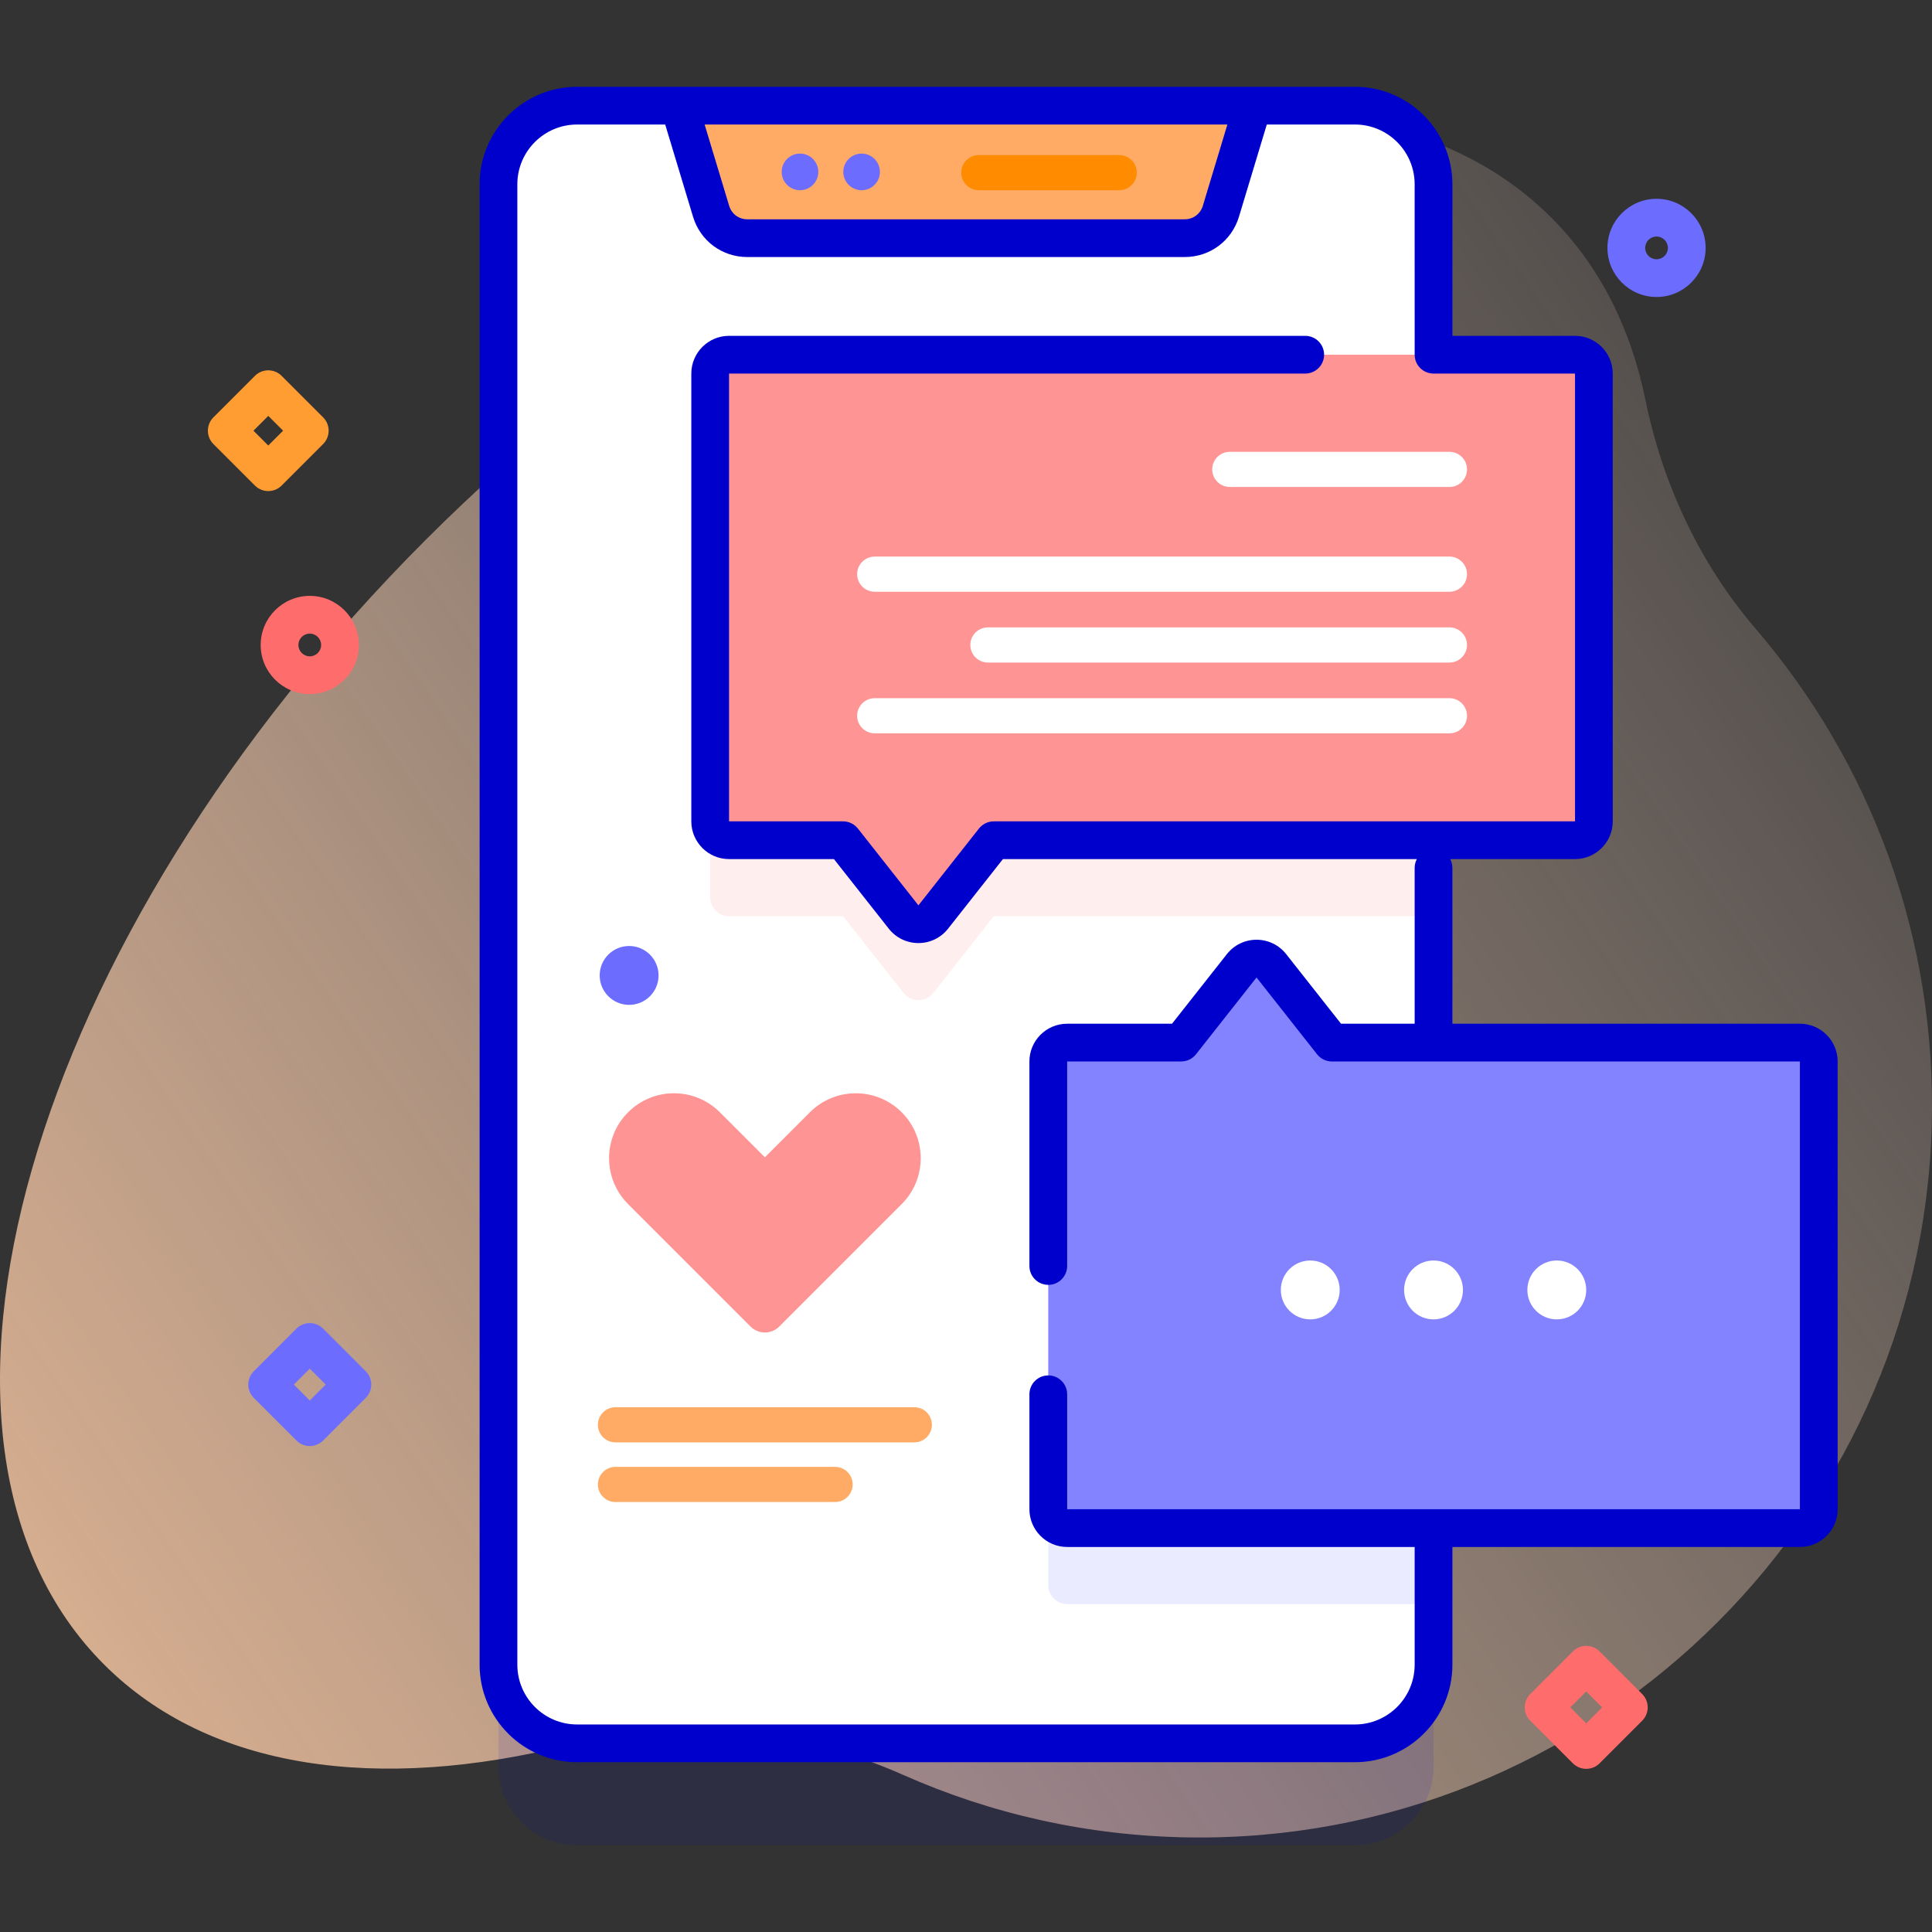 <svg id="Capa_1" enable-background="new 0 0 512 512" height="512" viewBox="0 0 512 512" width="512" xmlns="http://www.w3.org/2000/svg" xmlns:xlink="http://www.w3.org/1999/xlink"><rect x="0" y="0" width="512" height="512" fill="#333333" stroke="none"/><linearGradient id="SVGID_1_" gradientUnits="userSpaceOnUse" x1="600.494" x2="-111.506" y1="66.598" y2="554.598"><stop offset=".008" stop-color="#ffe8dc" stop-opacity="0"/><stop offset=".998" stop-color="#ffc599"/></linearGradient><g><path d="m465.257 166.614c-14.861-17.312-24.645-38.356-29.218-60.708-3.878-18.954-12.095-35.401-24.961-48.267-58.773-58.773-192.264-20.572-298.161 85.325s-144.098 239.387-85.325 298.16c27.937 27.937 72.757 33.955 123.469 21.212 29.453-7.401 60.532-4.287 88.29 8.03 23.202 10.295 48.799 16.173 75.724 16.566 105.676 1.543 193.748-82.552 196.839-188.195 1.479-50.505-16.354-96.822-46.657-132.123z" fill="url(#SVGID_1_)"/><g><g><g><g><g><g><path d="m132.1 468.171c0 11.5 9.33 20.83 20.84 20.83h206.12c11.51 0 20.84-9.33 20.84-20.83v-392.34c0-11.5-9.33-20.83-20.84-20.83h-206.12c-11.51 0-20.84 9.33-20.84 20.83z" fill="#00c" opacity=".1"/><path d="m379.9 48.83v392.34c0 11.5-9.33 20.83-20.84 20.83h-206.12c-11.51 0-20.84-9.33-20.84-20.83v-392.34c0-11.5 9.33-20.83 20.84-20.83h206.12c11.51 0 20.84 9.33 20.84 20.83z" fill="#fff"/><path d="m379.9 114.14v128.67h-116.54l-16.04 20.35c-2 2.54-5.85 2.54-7.85 0l-16.04-20.35h-30.22c-2.77 0-5-2.24-5-5v-118.67c0-2.76 2.23-5 5-5z" fill="#fee"/><path d="m379.9 296.44v128.67h-97.09c-2.76 0-5-2.24-5-5v-118.67c0-2.76 2.24-5 5-5h30.22l16.04-20.35c2-2.54 5.85-2.54 7.85 0l16.04 20.35z" fill="#ebebff"/><path d="m323.547 56.006 8.453-28.007h-152l8.453 28.007c1.274 4.222 5.164 7.11 9.573 7.11h115.946c4.411 0 8.3-2.889 9.575-7.11z" fill="#ffab66"/></g></g><g><circle cx="212.008" cy="45.557" fill="#6c6cff" r="4.854"/></g><g><circle cx="228.333" cy="45.557" fill="#6c6cff" r="4.854"/></g><g><path d="m296.601 50.411h-37.202c-2.573 0-4.659-2.086-4.659-4.659s2.086-4.659 4.659-4.659h37.202c2.573 0 4.659 2.086 4.659 4.659s-2.086 4.659-4.659 4.659z" fill="#ff8b00"/></g></g></g><path d="m417.392 94h-224.187c-2.761 0-5 2.239-5 5v118.667c0 2.761 2.239 5 5 5h30.22l16.04 20.351c2.002 2.54 5.852 2.54 7.854 0l16.04-20.351h154.033c2.761 0 5-2.239 5-5v-118.667c0-2.761-2.238-5-5-5z" fill="#ff9494"/><g><path d="m476.994 404.964h-194.187c-2.761 0-5-2.239-5-5v-118.667c0-2.761 2.239-5 5-5h30.22l16.04-20.351c2.002-2.54 5.852-2.54 7.854 0l16.04 20.351h124.033c2.761 0 5 2.239 5 5v118.667c0 2.762-2.239 5-5 5z" fill="#8383ff"/><path d="m476.993 271.297h-92.095v-41.297c0-.843-.209-1.637-.577-2.333h33.071c5.514 0 10-4.486 10-10v-118.667c0-5.514-4.486-10-10-10h-32.492l-.002-40.166c0-14.246-11.59-25.835-25.835-25.835h-206.126c-14.245 0-25.835 11.59-25.835 25.835v392.333c0 14.246 11.59 25.835 25.835 25.835h206.127c14.245 0 25.835-11.59 25.835-25.835v-31.203h92.095c5.514 0 10-4.486 10-10v-118.667c-.001-5.514-4.487-10-10.001-10zm-151.725-238.298-6.508 21.562c-.642 2.126-2.565 3.555-4.786 3.555h-115.948c-2.221 0-4.145-1.429-4.786-3.555l-6.508-21.562zm151.725 366.965h-194.186v-30.464c0-2.761-2.238-5-5-5s-5 2.239-5 5v30.464c0 5.514 4.486 10 10 10h92.092v31.203c0 8.732-7.104 15.835-15.835 15.835h-206.127c-8.731 0-15.835-7.104-15.835-15.835v-392.333c0-8.732 7.104-15.835 15.835-15.835h23.349l7.38 24.452c1.926 6.379 7.697 10.666 14.36 10.666h115.947c6.663 0 12.435-4.286 14.36-10.666l7.38-24.452h23.349c8.731 0 15.835 7.104 15.835 15.835l.003 45.166c0 2.762 2.238 5 5 5h37.492v118.667h-154.033c-1.531 0-2.979.702-3.927 1.905l-16.041 20.352-16.039-20.351c-.948-1.203-2.396-1.905-3.927-1.905h-30.221v-118.668h152.694c2.762 0 5-2.239 5-5s-2.238-5-5-5h-152.693c-5.514 0-10 4.486-10 10v118.667c0 5.514 4.486 10 10 10h27.795l14.538 18.446c1.908 2.421 4.771 3.81 7.854 3.81 3.084 0 5.946-1.389 7.854-3.81l14.539-18.446h109.69c-.368.697-.577 1.491-.577 2.333v41.297h-19.512l-14.54-18.446c-1.908-2.421-4.771-3.81-7.854-3.81s-5.945 1.389-7.854 3.81l-14.539 18.446h-27.794c-5.514 0-10 4.486-10 10v54.203c0 2.761 2.238 5 5 5s5-2.239 5-5v-54.203h30.22c1.531 0 2.979-.702 3.927-1.905l16.04-20.351 16.041 20.351c.948 1.203 2.396 1.905 3.927 1.905h124.032v118.667z" fill="#00c"/></g><path d="m238.962 294.767c-6.718-6.718-17.609-6.718-24.327 0l-11.929 11.93-11.93-11.93c-6.718-6.718-17.609-6.718-24.327 0-6.718 6.718-6.718 17.609 0 24.327l32.462 32.462c2.096 2.096 5.493 2.096 7.589 0l32.462-32.462c6.717-6.718 6.717-17.609 0-24.327z" fill="#ff9494"/><g><g><path d="m163.104 372.928h79.202c2.573 0 4.659 2.086 4.659 4.659s-2.086 4.659-4.659 4.659h-79.202c-2.573 0-4.659-2.086-4.659-4.659s2.086-4.659 4.659-4.659z" fill="#ffab66"/></g><g><path d="m163.104 388.737h58.202c2.573 0 4.659 2.086 4.659 4.659s-2.086 4.659-4.659 4.659h-58.202c-2.573 0-4.659-2.086-4.659-4.659s2.086-4.659 4.659-4.659z" fill="#ffab66"/></g></g><circle cx="166.725" cy="258.5" fill="#6c6cff" r="7.801"/><g fill="#fff"><circle cx="347.233" cy="341.847" r="7.801"/><circle cx="379.9" cy="341.847" r="7.801"/><circle cx="412.567" cy="341.847" r="7.801"/></g><g><path d="m325.911 119.737h58.202c2.573 0 4.659 2.086 4.659 4.659s-2.086 4.659-4.659 4.659h-58.202c-2.573 0-4.659-2.086-4.659-4.659s2.085-4.659 4.659-4.659z" fill="#fff"/></g><g><path d="m231.809 147.5h152.303c2.573 0 4.659 2.086 4.659 4.659s-2.086 4.659-4.659 4.659h-152.303c-2.573 0-4.659-2.086-4.659-4.659s2.086-4.659 4.659-4.659z" fill="#fff"/></g><g><path d="m261.809 166.263h122.303c2.573 0 4.659 2.086 4.659 4.659s-2.086 4.659-4.659 4.659h-122.303c-2.573 0-4.659-2.086-4.659-4.659s2.086-4.659 4.659-4.659z" fill="#fff"/></g><g><path d="m231.809 185.025h152.303c2.573 0 4.659 2.086 4.659 4.659s-2.086 4.659-4.659 4.659h-152.303c-2.573 0-4.659-2.086-4.659-4.659s2.086-4.659 4.659-4.659z" fill="#fff"/></g></g><path d="" fill="#8383ff"/><g><path d="m71.094 130.14c-1.279 0-2.56-.488-3.535-1.464l-11-11c-1.953-1.953-1.953-5.119 0-7.071l11-11c1.951-1.952 5.119-1.952 7.07 0l11 11c1.953 1.953 1.953 5.119 0 7.071l-11 11c-.976.976-2.256 1.464-3.535 1.464zm-3.929-16 3.929 3.929 3.929-3.929-3.929-3.929z" fill="#ff9d33"/></g><g><path d="m82.094 183.934c-7.175 0-13.012-5.837-13.012-13.012s5.837-13.012 13.012-13.012 13.012 5.837 13.012 13.012-5.837 13.012-13.012 13.012zm0-16.024c-1.661 0-3.012 1.351-3.012 3.012s1.351 3.012 3.012 3.012 3.012-1.351 3.012-3.012c-.001-1.661-1.351-3.012-3.012-3.012z" fill="#ff6c6c"/></g><g><path d="m439 78.707c-7.175 0-13.012-5.837-13.012-13.012s5.837-13.011 13.012-13.011 13.012 5.837 13.012 13.012-5.837 13.011-13.012 13.011zm0-16.023c-1.661 0-3.012 1.351-3.012 3.012s1.351 3.012 3.012 3.012 3.012-1.351 3.012-3.012-1.351-3.012-3.012-3.012z" fill="#6c6cff"/></g><g><path d="m82.094 383.221c-1.326 0-2.598-.527-3.535-1.464l-11.293-11.292c-.938-.938-1.465-2.209-1.465-3.536s.526-2.598 1.465-3.536l11.293-11.293c.938-.938 2.209-1.464 3.535-1.464 1.326 0 2.598.527 3.535 1.464l11.292 11.292c1.953 1.953 1.953 5.119 0 7.071l-11.292 11.292c-.938.939-2.209 1.466-3.535 1.466zm-4.222-16.293 4.222 4.221 4.221-4.221-4.221-4.221z" fill="#6c6cff"/></g><g><path d="m420.367 468.763c-1.326 0-2.598-.527-3.535-1.464l-11.292-11.292c-1.953-1.953-1.953-5.119 0-7.071l11.292-11.292c.938-.938 2.209-1.464 3.535-1.464s2.598.527 3.535 1.464l11.292 11.292c1.953 1.953 1.953 5.119 0 7.071l-11.292 11.292c-.937.937-2.209 1.464-3.535 1.464zm-4.221-16.292 4.221 4.221 4.221-4.221-4.221-4.221z" fill="#ff6c6c"/></g></g></g></svg>